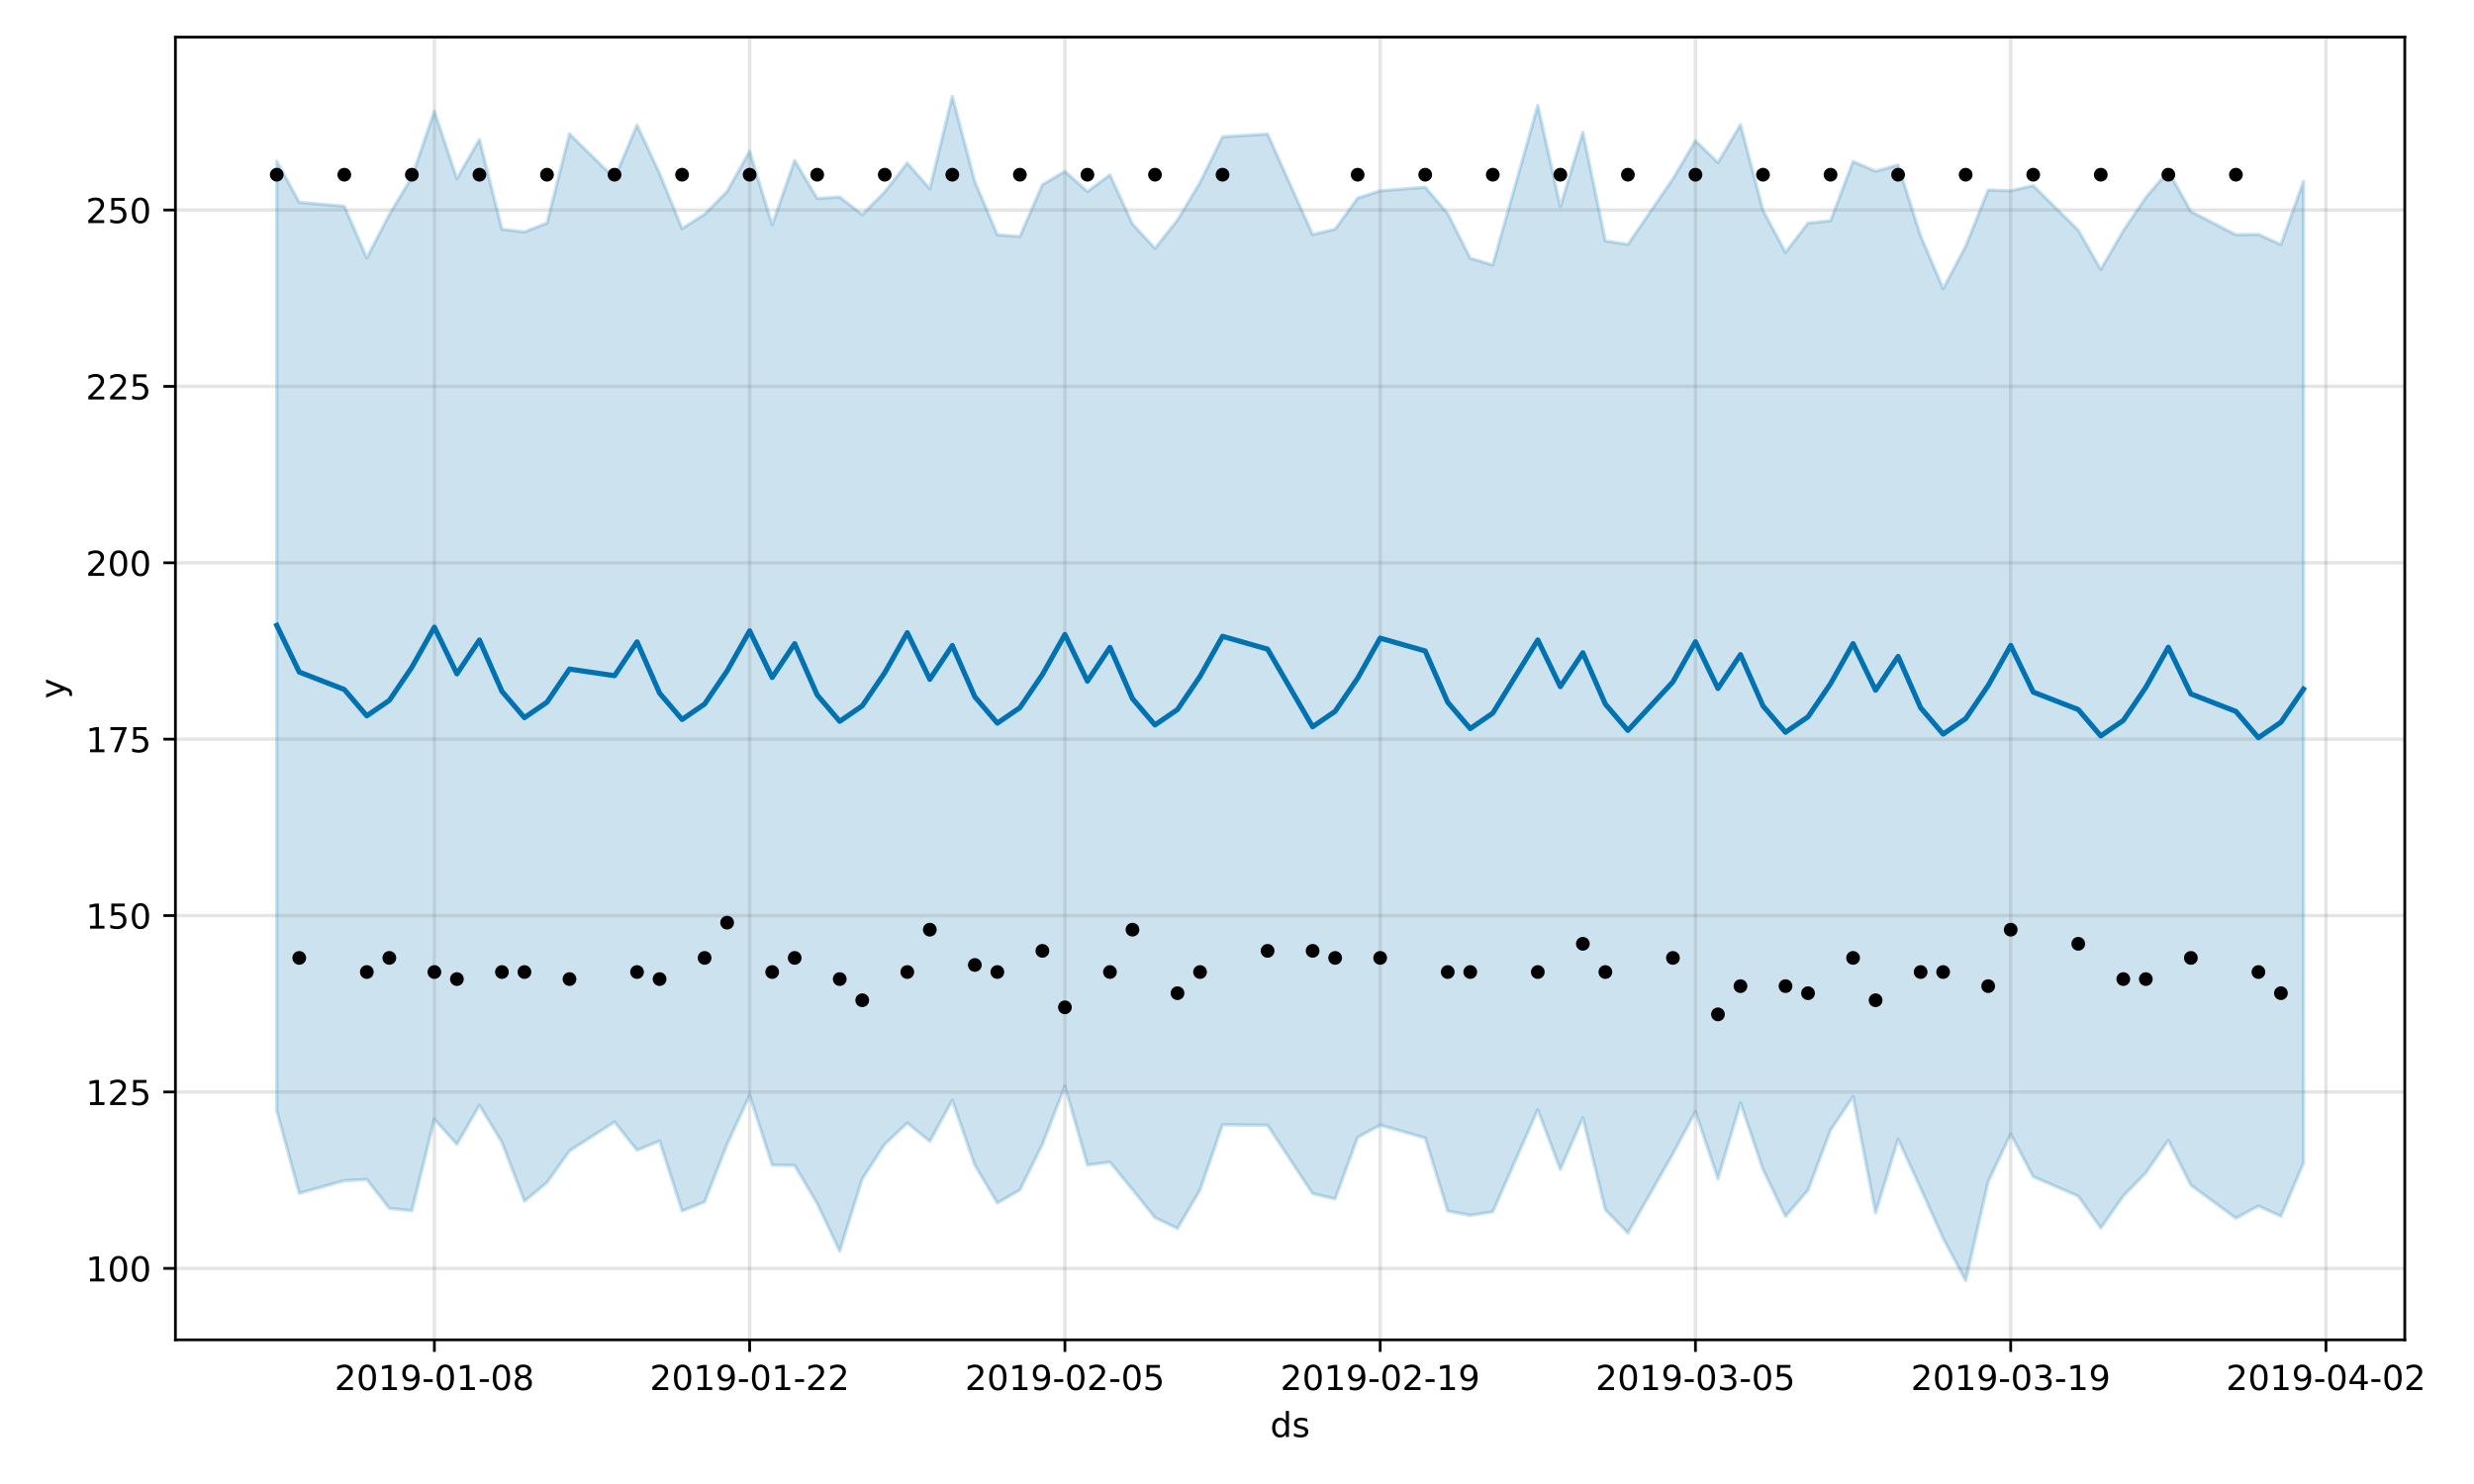 <?xml version="1.0" encoding="utf-8" standalone="no"?>
<!DOCTYPE svg PUBLIC "-//W3C//DTD SVG 1.1//EN"
  "http://www.w3.org/Graphics/SVG/1.1/DTD/svg11.dtd">
<!-- Created with matplotlib (https://matplotlib.org/) -->
<svg height="432pt" version="1.1" viewBox="0 0 720 432" width="720pt" xmlns="http://www.w3.org/2000/svg" xmlns:xlink="http://www.w3.org/1999/xlink">
 <defs>
  <style type="text/css">
*{stroke-linecap:butt;stroke-linejoin:round;}
  </style>
 </defs>
 <g id="figure_1">
  <g id="patch_1">
   <path d="M 0 432 
L 720 432 
L 720 0 
L 0 0 
z
" style="fill:#ffffff;"/>
  </g>
  <g id="axes_1">
   <g id="patch_2">
    <path d="M 51.05 390.04 
L 699.857 390.04 
L 699.857 10.8 
L 51.05 10.8 
z
" style="fill:#ffffff;"/>
   </g>
   <g id="PolyCollection_1">
    <defs>
     <path d="M 80.541 -385.111 
L 80.541 -108.646 
L 87.095 -84.626 
L 100.202 -88.295 
L 106.756 -88.652 
L 113.309 -80.243 
L 119.863 -79.562 
L 126.417 -106.187 
L 132.97 -98.852 
L 139.524 -110.26 
L 146.077 -99.468 
L 152.631 -82.321 
L 159.185 -87.728 
L 165.738 -96.967 
L 178.845 -105.381 
L 185.399 -97.178 
L 191.953 -99.884 
L 198.506 -79.469 
L 205.06 -82.129 
L 211.613 -98.912 
L 218.167 -113.159 
L 224.721 -92.846 
L 231.274 -92.738 
L 237.828 -81.65 
L 244.381 -67.776 
L 250.935 -88.812 
L 257.489 -98.906 
L 264.042 -105.091 
L 270.596 -99.734 
L 277.15 -111.682 
L 283.703 -92.827 
L 290.257 -81.796 
L 296.81 -85.584 
L 303.364 -98.852 
L 309.918 -115.784 
L 316.471 -92.86 
L 323.025 -93.691 
L 329.578 -85.713 
L 336.132 -77.528 
L 342.686 -74.393 
L 349.239 -85.586 
L 355.793 -104.575 
L 368.9 -104.429 
L 382.007 -84.526 
L 388.561 -82.984 
L 395.114 -100.91 
L 401.668 -104.463 
L 414.775 -100.734 
L 421.329 -79.464 
L 427.883 -78.203 
L 434.436 -79.228 
L 447.543 -108.934 
L 454.097 -91.584 
L 460.651 -106.63 
L 467.204 -79.826 
L 473.758 -73.07 
L 486.865 -96.124 
L 493.419 -108.409 
L 499.972 -88.884 
L 506.526 -110.937 
L 513.079 -91.58 
L 519.633 -77.905 
L 526.187 -85.537 
L 532.74 -103.014 
L 539.294 -112.779 
L 545.847 -78.92 
L 552.401 -100.389 
L 558.955 -86.088 
L 565.508 -71.537 
L 572.062 -59.198 
L 578.616 -87.986 
L 585.169 -101.871 
L 591.723 -89.459 
L 604.83 -83.789 
L 611.384 -74.514 
L 617.937 -83.821 
L 624.491 -90.572 
L 631.044 -100.062 
L 637.598 -86.982 
L 650.705 -77.378 
L 657.259 -80.918 
L 663.812 -77.948 
L 670.366 -93.399 
L 670.366 -379.217 
L 670.366 -379.217 
L 663.812 -360.809 
L 657.259 -363.765 
L 650.705 -363.668 
L 637.598 -370.446 
L 631.044 -382.216 
L 624.491 -374.534 
L 617.937 -364.824 
L 611.384 -353.56 
L 604.83 -364.986 
L 591.723 -377.981 
L 585.169 -376.481 
L 578.616 -376.693 
L 572.062 -360.314 
L 565.508 -347.964 
L 558.955 -363.362 
L 552.401 -383.954 
L 545.847 -382.163 
L 539.294 -384.999 
L 532.74 -367.74 
L 526.187 -367.063 
L 519.633 -358.525 
L 513.079 -370.778 
L 506.526 -395.689 
L 499.972 -384.654 
L 493.419 -391.043 
L 486.865 -379.952 
L 473.758 -360.847 
L 467.204 -361.883 
L 460.651 -393.512 
L 454.097 -371.845 
L 447.543 -401.312 
L 434.436 -354.87 
L 427.883 -356.841 
L 421.329 -369.835 
L 414.775 -377.52 
L 401.668 -376.448 
L 395.114 -374.341 
L 388.561 -365.278 
L 382.007 -363.741 
L 368.9 -392.987 
L 355.793 -392.189 
L 349.239 -378.89 
L 342.686 -367.945 
L 336.132 -359.709 
L 329.578 -366.801 
L 323.025 -381.089 
L 316.471 -376.26 
L 309.918 -382.116 
L 303.364 -378.225 
L 296.81 -363.161 
L 290.257 -363.629 
L 283.703 -379.125 
L 277.15 -403.962 
L 270.596 -377.053 
L 264.042 -384.549 
L 257.489 -376.146 
L 250.935 -369.526 
L 244.381 -374.665 
L 237.828 -374.223 
L 231.274 -385.287 
L 224.721 -366.56 
L 218.167 -387.966 
L 211.613 -376.294 
L 205.06 -369.633 
L 198.506 -365.472 
L 191.953 -381.518 
L 185.399 -395.595 
L 178.845 -380.105 
L 165.738 -393.006 
L 159.185 -367.071 
L 152.631 -364.501 
L 146.077 -365.276 
L 139.524 -391.396 
L 132.97 -379.976 
L 126.417 -399.646 
L 119.863 -380.431 
L 113.309 -369.57 
L 106.756 -356.945 
L 100.202 -371.976 
L 87.095 -373.109 
L 80.541 -385.111 
z
" id="m961930ad00" style="stroke:#0072b2;stroke-opacity:0.2;"/>
    </defs>
    <g clip-path="url(#p24dbce9751)">
     <use style="fill:#0072b2;fill-opacity:0.2;stroke:#0072b2;stroke-opacity:0.2;" x="0" xlink:href="#m961930ad00" y="432"/>
    </g>
   </g>
   <g id="matplotlib.axis_1">
    <g id="xtick_1">
     <g id="line2d_1">
      <path clip-path="url(#p24dbce9751)" d="M 126.417 390.04 
L 126.417 10.8 
" style="fill:none;stroke:#808080;stroke-linecap:square;stroke-opacity:0.2;"/>
     </g>
     <g id="line2d_2">
      <defs>
       <path d="M 0 0 
L 0 3.5 
" id="me9d7c62a6e" style="stroke:#000000;stroke-width:0.8;"/>
      </defs>
      <g>
       <use style="stroke:#000000;stroke-width:0.8;" x="126.417" xlink:href="#me9d7c62a6e" y="390.04"/>
      </g>
     </g>
     <g id="text_1">
      <!-- 2019-01-08 -->
      <defs>
       <path d="M 19.188 8.297 
L 53.609 8.297 
L 53.609 0 
L 7.328 0 
L 7.328 8.297 
Q 12.938 14.109 22.625 23.891 
Q 32.328 33.688 34.812 36.531 
Q 39.547 41.844 41.422 45.531 
Q 43.312 49.219 43.312 52.781 
Q 43.312 58.594 39.234 62.25 
Q 35.156 65.922 28.609 65.922 
Q 23.969 65.922 18.812 64.312 
Q 13.672 62.703 7.812 59.422 
L 7.812 69.391 
Q 13.766 71.781 18.938 73 
Q 24.125 74.219 28.422 74.219 
Q 39.75 74.219 46.484 68.547 
Q 53.219 62.891 53.219 53.422 
Q 53.219 48.922 51.531 44.891 
Q 49.859 40.875 45.406 35.406 
Q 44.188 33.984 37.641 27.219 
Q 31.109 20.453 19.188 8.297 
z
" id="DejaVuSans-50"/>
       <path d="M 31.781 66.406 
Q 24.172 66.406 20.328 58.906 
Q 16.5 51.422 16.5 36.375 
Q 16.5 21.391 20.328 13.891 
Q 24.172 6.391 31.781 6.391 
Q 39.453 6.391 43.281 13.891 
Q 47.125 21.391 47.125 36.375 
Q 47.125 51.422 43.281 58.906 
Q 39.453 66.406 31.781 66.406 
z
M 31.781 74.219 
Q 44.047 74.219 50.516 64.516 
Q 56.984 54.828 56.984 36.375 
Q 56.984 17.969 50.516 8.266 
Q 44.047 -1.422 31.781 -1.422 
Q 19.531 -1.422 13.062 8.266 
Q 6.594 17.969 6.594 36.375 
Q 6.594 54.828 13.062 64.516 
Q 19.531 74.219 31.781 74.219 
z
" id="DejaVuSans-48"/>
       <path d="M 12.406 8.297 
L 28.516 8.297 
L 28.516 63.922 
L 10.984 60.406 
L 10.984 69.391 
L 28.422 72.906 
L 38.281 72.906 
L 38.281 8.297 
L 54.391 8.297 
L 54.391 0 
L 12.406 0 
z
" id="DejaVuSans-49"/>
       <path d="M 10.984 1.516 
L 10.984 10.5 
Q 14.703 8.734 18.5 7.812 
Q 22.312 6.891 25.984 6.891 
Q 35.75 6.891 40.891 13.453 
Q 46.047 20.016 46.781 33.406 
Q 43.953 29.203 39.594 26.953 
Q 35.25 24.703 29.984 24.703 
Q 19.047 24.703 12.672 31.312 
Q 6.297 37.938 6.297 49.422 
Q 6.297 60.641 12.938 67.422 
Q 19.578 74.219 30.609 74.219 
Q 43.266 74.219 49.922 64.516 
Q 56.594 54.828 56.594 36.375 
Q 56.594 19.141 48.406 8.859 
Q 40.234 -1.422 26.422 -1.422 
Q 22.703 -1.422 18.891 -0.688 
Q 15.094 0.047 10.984 1.516 
z
M 30.609 32.422 
Q 37.25 32.422 41.125 36.953 
Q 45.016 41.5 45.016 49.422 
Q 45.016 57.281 41.125 61.844 
Q 37.25 66.406 30.609 66.406 
Q 23.969 66.406 20.094 61.844 
Q 16.219 57.281 16.219 49.422 
Q 16.219 41.5 20.094 36.953 
Q 23.969 32.422 30.609 32.422 
z
" id="DejaVuSans-57"/>
       <path d="M 4.891 31.391 
L 31.203 31.391 
L 31.203 23.391 
L 4.891 23.391 
z
" id="DejaVuSans-45"/>
       <path d="M 31.781 34.625 
Q 24.75 34.625 20.719 30.859 
Q 16.703 27.094 16.703 20.516 
Q 16.703 13.922 20.719 10.156 
Q 24.75 6.391 31.781 6.391 
Q 38.812 6.391 42.859 10.172 
Q 46.922 13.969 46.922 20.516 
Q 46.922 27.094 42.891 30.859 
Q 38.875 34.625 31.781 34.625 
z
M 21.922 38.812 
Q 15.578 40.375 12.031 44.719 
Q 8.5 49.078 8.5 55.328 
Q 8.5 64.062 14.719 69.141 
Q 20.953 74.219 31.781 74.219 
Q 42.672 74.219 48.875 69.141 
Q 55.078 64.062 55.078 55.328 
Q 55.078 49.078 51.531 44.719 
Q 48 40.375 41.703 38.812 
Q 48.828 37.156 52.797 32.312 
Q 56.781 27.484 56.781 20.516 
Q 56.781 9.906 50.312 4.234 
Q 43.844 -1.422 31.781 -1.422 
Q 19.734 -1.422 13.25 4.234 
Q 6.781 9.906 6.781 20.516 
Q 6.781 27.484 10.781 32.312 
Q 14.797 37.156 21.922 38.812 
z
M 18.312 54.391 
Q 18.312 48.734 21.844 45.562 
Q 25.391 42.391 31.781 42.391 
Q 38.141 42.391 41.719 45.562 
Q 45.312 48.734 45.312 54.391 
Q 45.312 60.062 41.719 63.234 
Q 38.141 66.406 31.781 66.406 
Q 25.391 66.406 21.844 63.234 
Q 18.312 60.062 18.312 54.391 
z
" id="DejaVuSans-56"/>
      </defs>
      <g transform="translate(97.359 404.638)scale(0.1 -0.1)">
       <use xlink:href="#DejaVuSans-50"/>
       <use x="63.623" xlink:href="#DejaVuSans-48"/>
       <use x="127.246" xlink:href="#DejaVuSans-49"/>
       <use x="190.869" xlink:href="#DejaVuSans-57"/>
       <use x="254.492" xlink:href="#DejaVuSans-45"/>
       <use x="290.576" xlink:href="#DejaVuSans-48"/>
       <use x="354.199" xlink:href="#DejaVuSans-49"/>
       <use x="417.822" xlink:href="#DejaVuSans-45"/>
       <use x="453.906" xlink:href="#DejaVuSans-48"/>
       <use x="517.529" xlink:href="#DejaVuSans-56"/>
      </g>
     </g>
    </g>
    <g id="xtick_2">
     <g id="line2d_3">
      <path clip-path="url(#p24dbce9751)" d="M 218.167 390.04 
L 218.167 10.8 
" style="fill:none;stroke:#808080;stroke-linecap:square;stroke-opacity:0.2;"/>
     </g>
     <g id="line2d_4">
      <g>
       <use style="stroke:#000000;stroke-width:0.8;" x="218.167" xlink:href="#me9d7c62a6e" y="390.04"/>
      </g>
     </g>
     <g id="text_2">
      <!-- 2019-01-22 -->
      <g transform="translate(189.109 404.638)scale(0.1 -0.1)">
       <use xlink:href="#DejaVuSans-50"/>
       <use x="63.623" xlink:href="#DejaVuSans-48"/>
       <use x="127.246" xlink:href="#DejaVuSans-49"/>
       <use x="190.869" xlink:href="#DejaVuSans-57"/>
       <use x="254.492" xlink:href="#DejaVuSans-45"/>
       <use x="290.576" xlink:href="#DejaVuSans-48"/>
       <use x="354.199" xlink:href="#DejaVuSans-49"/>
       <use x="417.822" xlink:href="#DejaVuSans-45"/>
       <use x="453.906" xlink:href="#DejaVuSans-50"/>
       <use x="517.529" xlink:href="#DejaVuSans-50"/>
      </g>
     </g>
    </g>
    <g id="xtick_3">
     <g id="line2d_5">
      <path clip-path="url(#p24dbce9751)" d="M 309.918 390.04 
L 309.918 10.8 
" style="fill:none;stroke:#808080;stroke-linecap:square;stroke-opacity:0.2;"/>
     </g>
     <g id="line2d_6">
      <g>
       <use style="stroke:#000000;stroke-width:0.8;" x="309.918" xlink:href="#me9d7c62a6e" y="390.04"/>
      </g>
     </g>
     <g id="text_3">
      <!-- 2019-02-05 -->
      <defs>
       <path d="M 10.797 72.906 
L 49.516 72.906 
L 49.516 64.594 
L 19.828 64.594 
L 19.828 46.734 
Q 21.969 47.469 24.109 47.828 
Q 26.266 48.188 28.422 48.188 
Q 40.625 48.188 47.75 41.5 
Q 54.891 34.812 54.891 23.391 
Q 54.891 11.625 47.562 5.094 
Q 40.234 -1.422 26.906 -1.422 
Q 22.312 -1.422 17.547 -0.641 
Q 12.797 0.141 7.719 1.703 
L 7.719 11.625 
Q 12.109 9.234 16.797 8.062 
Q 21.484 6.891 26.703 6.891 
Q 35.156 6.891 40.078 11.328 
Q 45.016 15.766 45.016 23.391 
Q 45.016 31 40.078 35.438 
Q 35.156 39.891 26.703 39.891 
Q 22.75 39.891 18.812 39.016 
Q 14.891 38.141 10.797 36.281 
z
" id="DejaVuSans-53"/>
      </defs>
      <g transform="translate(280.86 404.638)scale(0.1 -0.1)">
       <use xlink:href="#DejaVuSans-50"/>
       <use x="63.623" xlink:href="#DejaVuSans-48"/>
       <use x="127.246" xlink:href="#DejaVuSans-49"/>
       <use x="190.869" xlink:href="#DejaVuSans-57"/>
       <use x="254.492" xlink:href="#DejaVuSans-45"/>
       <use x="290.576" xlink:href="#DejaVuSans-48"/>
       <use x="354.199" xlink:href="#DejaVuSans-50"/>
       <use x="417.822" xlink:href="#DejaVuSans-45"/>
       <use x="453.906" xlink:href="#DejaVuSans-48"/>
       <use x="517.529" xlink:href="#DejaVuSans-53"/>
      </g>
     </g>
    </g>
    <g id="xtick_4">
     <g id="line2d_7">
      <path clip-path="url(#p24dbce9751)" d="M 401.668 390.04 
L 401.668 10.8 
" style="fill:none;stroke:#808080;stroke-linecap:square;stroke-opacity:0.2;"/>
     </g>
     <g id="line2d_8">
      <g>
       <use style="stroke:#000000;stroke-width:0.8;" x="401.668" xlink:href="#me9d7c62a6e" y="390.04"/>
      </g>
     </g>
     <g id="text_4">
      <!-- 2019-02-19 -->
      <g transform="translate(372.61 404.638)scale(0.1 -0.1)">
       <use xlink:href="#DejaVuSans-50"/>
       <use x="63.623" xlink:href="#DejaVuSans-48"/>
       <use x="127.246" xlink:href="#DejaVuSans-49"/>
       <use x="190.869" xlink:href="#DejaVuSans-57"/>
       <use x="254.492" xlink:href="#DejaVuSans-45"/>
       <use x="290.576" xlink:href="#DejaVuSans-48"/>
       <use x="354.199" xlink:href="#DejaVuSans-50"/>
       <use x="417.822" xlink:href="#DejaVuSans-45"/>
       <use x="453.906" xlink:href="#DejaVuSans-49"/>
       <use x="517.529" xlink:href="#DejaVuSans-57"/>
      </g>
     </g>
    </g>
    <g id="xtick_5">
     <g id="line2d_9">
      <path clip-path="url(#p24dbce9751)" d="M 493.419 390.04 
L 493.419 10.8 
" style="fill:none;stroke:#808080;stroke-linecap:square;stroke-opacity:0.2;"/>
     </g>
     <g id="line2d_10">
      <g>
       <use style="stroke:#000000;stroke-width:0.8;" x="493.419" xlink:href="#me9d7c62a6e" y="390.04"/>
      </g>
     </g>
     <g id="text_5">
      <!-- 2019-03-05 -->
      <defs>
       <path d="M 40.578 39.312 
Q 47.656 37.797 51.625 33 
Q 55.609 28.219 55.609 21.188 
Q 55.609 10.406 48.188 4.484 
Q 40.766 -1.422 27.094 -1.422 
Q 22.516 -1.422 17.656 -0.516 
Q 12.797 0.391 7.625 2.203 
L 7.625 11.719 
Q 11.719 9.328 16.594 8.109 
Q 21.484 6.891 26.812 6.891 
Q 36.078 6.891 40.938 10.547 
Q 45.797 14.203 45.797 21.188 
Q 45.797 27.641 41.281 31.266 
Q 36.766 34.906 28.719 34.906 
L 20.219 34.906 
L 20.219 43.016 
L 29.109 43.016 
Q 36.375 43.016 40.234 45.922 
Q 44.094 48.828 44.094 54.297 
Q 44.094 59.906 40.109 62.906 
Q 36.141 65.922 28.719 65.922 
Q 24.656 65.922 20.016 65.031 
Q 15.375 64.156 9.812 62.312 
L 9.812 71.094 
Q 15.438 72.656 20.344 73.438 
Q 25.25 74.219 29.594 74.219 
Q 40.828 74.219 47.359 69.109 
Q 53.906 64.016 53.906 55.328 
Q 53.906 49.266 50.438 45.094 
Q 46.969 40.922 40.578 39.312 
z
" id="DejaVuSans-51"/>
      </defs>
      <g transform="translate(464.361 404.638)scale(0.1 -0.1)">
       <use xlink:href="#DejaVuSans-50"/>
       <use x="63.623" xlink:href="#DejaVuSans-48"/>
       <use x="127.246" xlink:href="#DejaVuSans-49"/>
       <use x="190.869" xlink:href="#DejaVuSans-57"/>
       <use x="254.492" xlink:href="#DejaVuSans-45"/>
       <use x="290.576" xlink:href="#DejaVuSans-48"/>
       <use x="354.199" xlink:href="#DejaVuSans-51"/>
       <use x="417.822" xlink:href="#DejaVuSans-45"/>
       <use x="453.906" xlink:href="#DejaVuSans-48"/>
       <use x="517.529" xlink:href="#DejaVuSans-53"/>
      </g>
     </g>
    </g>
    <g id="xtick_6">
     <g id="line2d_11">
      <path clip-path="url(#p24dbce9751)" d="M 585.169 390.04 
L 585.169 10.8 
" style="fill:none;stroke:#808080;stroke-linecap:square;stroke-opacity:0.2;"/>
     </g>
     <g id="line2d_12">
      <g>
       <use style="stroke:#000000;stroke-width:0.8;" x="585.169" xlink:href="#me9d7c62a6e" y="390.04"/>
      </g>
     </g>
     <g id="text_6">
      <!-- 2019-03-19 -->
      <g transform="translate(556.111 404.638)scale(0.1 -0.1)">
       <use xlink:href="#DejaVuSans-50"/>
       <use x="63.623" xlink:href="#DejaVuSans-48"/>
       <use x="127.246" xlink:href="#DejaVuSans-49"/>
       <use x="190.869" xlink:href="#DejaVuSans-57"/>
       <use x="254.492" xlink:href="#DejaVuSans-45"/>
       <use x="290.576" xlink:href="#DejaVuSans-48"/>
       <use x="354.199" xlink:href="#DejaVuSans-51"/>
       <use x="417.822" xlink:href="#DejaVuSans-45"/>
       <use x="453.906" xlink:href="#DejaVuSans-49"/>
       <use x="517.529" xlink:href="#DejaVuSans-57"/>
      </g>
     </g>
    </g>
    <g id="xtick_7">
     <g id="line2d_13">
      <path clip-path="url(#p24dbce9751)" d="M 676.92 390.04 
L 676.92 10.8 
" style="fill:none;stroke:#808080;stroke-linecap:square;stroke-opacity:0.2;"/>
     </g>
     <g id="line2d_14">
      <g>
       <use style="stroke:#000000;stroke-width:0.8;" x="676.92" xlink:href="#me9d7c62a6e" y="390.04"/>
      </g>
     </g>
     <g id="text_7">
      <!-- 2019-04-02 -->
      <defs>
       <path d="M 37.797 64.312 
L 12.891 25.391 
L 37.797 25.391 
z
M 35.203 72.906 
L 47.609 72.906 
L 47.609 25.391 
L 58.016 25.391 
L 58.016 17.188 
L 47.609 17.188 
L 47.609 0 
L 37.797 0 
L 37.797 17.188 
L 4.891 17.188 
L 4.891 26.703 
z
" id="DejaVuSans-52"/>
      </defs>
      <g transform="translate(647.862 404.638)scale(0.1 -0.1)">
       <use xlink:href="#DejaVuSans-50"/>
       <use x="63.623" xlink:href="#DejaVuSans-48"/>
       <use x="127.246" xlink:href="#DejaVuSans-49"/>
       <use x="190.869" xlink:href="#DejaVuSans-57"/>
       <use x="254.492" xlink:href="#DejaVuSans-45"/>
       <use x="290.576" xlink:href="#DejaVuSans-48"/>
       <use x="354.199" xlink:href="#DejaVuSans-52"/>
       <use x="417.822" xlink:href="#DejaVuSans-45"/>
       <use x="453.906" xlink:href="#DejaVuSans-48"/>
       <use x="517.529" xlink:href="#DejaVuSans-50"/>
      </g>
     </g>
    </g>
    <g id="text_8">
     <!-- ds -->
     <defs>
      <path d="M 45.406 46.391 
L 45.406 75.984 
L 54.391 75.984 
L 54.391 0 
L 45.406 0 
L 45.406 8.203 
Q 42.578 3.328 38.25 0.953 
Q 33.938 -1.422 27.875 -1.422 
Q 17.969 -1.422 11.734 6.484 
Q 5.516 14.406 5.516 27.297 
Q 5.516 40.188 11.734 48.094 
Q 17.969 56 27.875 56 
Q 33.938 56 38.25 53.625 
Q 42.578 51.266 45.406 46.391 
z
M 14.797 27.297 
Q 14.797 17.391 18.875 11.75 
Q 22.953 6.109 30.078 6.109 
Q 37.203 6.109 41.297 11.75 
Q 45.406 17.391 45.406 27.297 
Q 45.406 37.203 41.297 42.844 
Q 37.203 48.484 30.078 48.484 
Q 22.953 48.484 18.875 42.844 
Q 14.797 37.203 14.797 27.297 
z
" id="DejaVuSans-100"/>
      <path d="M 44.281 53.078 
L 44.281 44.578 
Q 40.484 46.531 36.375 47.5 
Q 32.281 48.484 27.875 48.484 
Q 21.188 48.484 17.844 46.438 
Q 14.5 44.391 14.5 40.281 
Q 14.5 37.156 16.891 35.375 
Q 19.281 33.594 26.516 31.984 
L 29.594 31.297 
Q 39.156 29.25 43.188 25.516 
Q 47.219 21.781 47.219 15.094 
Q 47.219 7.469 41.188 3.016 
Q 35.156 -1.422 24.609 -1.422 
Q 20.219 -1.422 15.453 -0.562 
Q 10.688 0.297 5.422 2 
L 5.422 11.281 
Q 10.406 8.688 15.234 7.391 
Q 20.062 6.109 24.812 6.109 
Q 31.156 6.109 34.562 8.281 
Q 37.984 10.453 37.984 14.406 
Q 37.984 18.062 35.516 20.016 
Q 33.062 21.969 24.703 23.781 
L 21.578 24.516 
Q 13.234 26.266 9.516 29.906 
Q 5.812 33.547 5.812 39.891 
Q 5.812 47.609 11.281 51.797 
Q 16.75 56 26.812 56 
Q 31.781 56 36.172 55.266 
Q 40.578 54.547 44.281 53.078 
z
" id="DejaVuSans-115"/>
     </defs>
     <g transform="translate(369.675 418.317)scale(0.1 -0.1)">
      <use xlink:href="#DejaVuSans-100"/>
      <use x="63.477" xlink:href="#DejaVuSans-115"/>
     </g>
    </g>
   </g>
   <g id="matplotlib.axis_2">
    <g id="ytick_1">
     <g id="line2d_15">
      <path clip-path="url(#p24dbce9751)" d="M 51.05 369.23 
L 699.857 369.23 
" style="fill:none;stroke:#808080;stroke-linecap:square;stroke-opacity:0.2;"/>
     </g>
     <g id="line2d_16">
      <defs>
       <path d="M 0 0 
L -3.5 0 
" id="m4ddb44631c" style="stroke:#000000;stroke-width:0.8;"/>
      </defs>
      <g>
       <use style="stroke:#000000;stroke-width:0.8;" x="51.05" xlink:href="#m4ddb44631c" y="369.23"/>
      </g>
     </g>
     <g id="text_9">
      <!-- 100 -->
      <g transform="translate(24.962 373.029)scale(0.1 -0.1)">
       <use xlink:href="#DejaVuSans-49"/>
       <use x="63.623" xlink:href="#DejaVuSans-48"/>
       <use x="127.246" xlink:href="#DejaVuSans-48"/>
      </g>
     </g>
    </g>
    <g id="ytick_2">
     <g id="line2d_17">
      <path clip-path="url(#p24dbce9751)" d="M 51.05 317.88 
L 699.857 317.88 
" style="fill:none;stroke:#808080;stroke-linecap:square;stroke-opacity:0.2;"/>
     </g>
     <g id="line2d_18">
      <g>
       <use style="stroke:#000000;stroke-width:0.8;" x="51.05" xlink:href="#m4ddb44631c" y="317.88"/>
      </g>
     </g>
     <g id="text_10">
      <!-- 125 -->
      <g transform="translate(24.962 321.679)scale(0.1 -0.1)">
       <use xlink:href="#DejaVuSans-49"/>
       <use x="63.623" xlink:href="#DejaVuSans-50"/>
       <use x="127.246" xlink:href="#DejaVuSans-53"/>
      </g>
     </g>
    </g>
    <g id="ytick_3">
     <g id="line2d_19">
      <path clip-path="url(#p24dbce9751)" d="M 51.05 266.529 
L 699.857 266.529 
" style="fill:none;stroke:#808080;stroke-linecap:square;stroke-opacity:0.2;"/>
     </g>
     <g id="line2d_20">
      <g>
       <use style="stroke:#000000;stroke-width:0.8;" x="51.05" xlink:href="#m4ddb44631c" y="266.529"/>
      </g>
     </g>
     <g id="text_11">
      <!-- 150 -->
      <g transform="translate(24.962 270.329)scale(0.1 -0.1)">
       <use xlink:href="#DejaVuSans-49"/>
       <use x="63.623" xlink:href="#DejaVuSans-53"/>
       <use x="127.246" xlink:href="#DejaVuSans-48"/>
      </g>
     </g>
    </g>
    <g id="ytick_4">
     <g id="line2d_21">
      <path clip-path="url(#p24dbce9751)" d="M 51.05 215.179 
L 699.857 215.179 
" style="fill:none;stroke:#808080;stroke-linecap:square;stroke-opacity:0.2;"/>
     </g>
     <g id="line2d_22">
      <g>
       <use style="stroke:#000000;stroke-width:0.8;" x="51.05" xlink:href="#m4ddb44631c" y="215.179"/>
      </g>
     </g>
     <g id="text_12">
      <!-- 175 -->
      <defs>
       <path d="M 8.203 72.906 
L 55.078 72.906 
L 55.078 68.703 
L 28.609 0 
L 18.312 0 
L 43.219 64.594 
L 8.203 64.594 
z
" id="DejaVuSans-55"/>
      </defs>
      <g transform="translate(24.962 218.978)scale(0.1 -0.1)">
       <use xlink:href="#DejaVuSans-49"/>
       <use x="63.623" xlink:href="#DejaVuSans-55"/>
       <use x="127.246" xlink:href="#DejaVuSans-53"/>
      </g>
     </g>
    </g>
    <g id="ytick_5">
     <g id="line2d_23">
      <path clip-path="url(#p24dbce9751)" d="M 51.05 163.828 
L 699.857 163.828 
" style="fill:none;stroke:#808080;stroke-linecap:square;stroke-opacity:0.2;"/>
     </g>
     <g id="line2d_24">
      <g>
       <use style="stroke:#000000;stroke-width:0.8;" x="51.05" xlink:href="#m4ddb44631c" y="163.828"/>
      </g>
     </g>
     <g id="text_13">
      <!-- 200 -->
      <g transform="translate(24.962 167.628)scale(0.1 -0.1)">
       <use xlink:href="#DejaVuSans-50"/>
       <use x="63.623" xlink:href="#DejaVuSans-48"/>
       <use x="127.246" xlink:href="#DejaVuSans-48"/>
      </g>
     </g>
    </g>
    <g id="ytick_6">
     <g id="line2d_25">
      <path clip-path="url(#p24dbce9751)" d="M 51.05 112.478 
L 699.857 112.478 
" style="fill:none;stroke:#808080;stroke-linecap:square;stroke-opacity:0.2;"/>
     </g>
     <g id="line2d_26">
      <g>
       <use style="stroke:#000000;stroke-width:0.8;" x="51.05" xlink:href="#m4ddb44631c" y="112.478"/>
      </g>
     </g>
     <g id="text_14">
      <!-- 225 -->
      <g transform="translate(24.962 116.277)scale(0.1 -0.1)">
       <use xlink:href="#DejaVuSans-50"/>
       <use x="63.623" xlink:href="#DejaVuSans-50"/>
       <use x="127.246" xlink:href="#DejaVuSans-53"/>
      </g>
     </g>
    </g>
    <g id="ytick_7">
     <g id="line2d_27">
      <path clip-path="url(#p24dbce9751)" d="M 51.05 61.127 
L 699.857 61.127 
" style="fill:none;stroke:#808080;stroke-linecap:square;stroke-opacity:0.2;"/>
     </g>
     <g id="line2d_28">
      <g>
       <use style="stroke:#000000;stroke-width:0.8;" x="51.05" xlink:href="#m4ddb44631c" y="61.127"/>
      </g>
     </g>
     <g id="text_15">
      <!-- 250 -->
      <g transform="translate(24.962 64.927)scale(0.1 -0.1)">
       <use xlink:href="#DejaVuSans-50"/>
       <use x="63.623" xlink:href="#DejaVuSans-53"/>
       <use x="127.246" xlink:href="#DejaVuSans-48"/>
      </g>
     </g>
    </g>
    <g id="text_16">
     <!-- y -->
     <defs>
      <path d="M 32.172 -5.078 
Q 28.375 -14.844 24.75 -17.812 
Q 21.141 -20.797 15.094 -20.797 
L 7.906 -20.797 
L 7.906 -13.281 
L 13.188 -13.281 
Q 16.891 -13.281 18.938 -11.516 
Q 21 -9.766 23.484 -3.219 
L 25.094 0.875 
L 2.984 54.688 
L 12.5 54.688 
L 29.594 11.922 
L 46.688 54.688 
L 56.203 54.688 
z
" id="DejaVuSans-121"/>
     </defs>
     <g transform="translate(18.883 203.379)rotate(-90)scale(0.1 -0.1)">
      <use xlink:href="#DejaVuSans-121"/>
     </g>
    </g>
   </g>
   <g id="line2d_29">
    <defs>
     <path d="M 0 1.5 
C 0.398 1.5 0.779 1.342 1.061 1.061 
C 1.342 0.779 1.5 0.398 1.5 0 
C 1.5 -0.398 1.342 -0.779 1.061 -1.061 
C 0.779 -1.342 0.398 -1.5 0 -1.5 
C -0.398 -1.5 -0.779 -1.342 -1.061 -1.061 
C -1.342 -0.779 -1.5 -0.398 -1.5 0 
C -1.5 0.398 -1.342 0.779 -1.061 1.061 
C -0.779 1.342 -0.398 1.5 0 1.5 
z
" id="mca19b5a709" style="stroke:#000000;"/>
    </defs>
    <g clip-path="url(#p24dbce9751)">
     <use style="stroke:#000000;" x="80.541" xlink:href="#mca19b5a709" y="50.857"/>
     <use style="stroke:#000000;" x="87.095" xlink:href="#mca19b5a709" y="278.853"/>
     <use style="stroke:#000000;" x="100.202" xlink:href="#mca19b5a709" y="50.857"/>
     <use style="stroke:#000000;" x="106.756" xlink:href="#mca19b5a709" y="282.961"/>
     <use style="stroke:#000000;" x="113.309" xlink:href="#mca19b5a709" y="278.853"/>
     <use style="stroke:#000000;" x="119.863" xlink:href="#mca19b5a709" y="50.857"/>
     <use style="stroke:#000000;" x="126.417" xlink:href="#mca19b5a709" y="282.961"/>
     <use style="stroke:#000000;" x="132.97" xlink:href="#mca19b5a709" y="285.015"/>
     <use style="stroke:#000000;" x="139.524" xlink:href="#mca19b5a709" y="50.857"/>
     <use style="stroke:#000000;" x="146.077" xlink:href="#mca19b5a709" y="282.961"/>
     <use style="stroke:#000000;" x="152.631" xlink:href="#mca19b5a709" y="282.961"/>
     <use style="stroke:#000000;" x="159.185" xlink:href="#mca19b5a709" y="50.857"/>
     <use style="stroke:#000000;" x="165.738" xlink:href="#mca19b5a709" y="285.015"/>
     <use style="stroke:#000000;" x="178.845" xlink:href="#mca19b5a709" y="50.857"/>
     <use style="stroke:#000000;" x="185.399" xlink:href="#mca19b5a709" y="282.961"/>
     <use style="stroke:#000000;" x="191.953" xlink:href="#mca19b5a709" y="285.015"/>
     <use style="stroke:#000000;" x="198.506" xlink:href="#mca19b5a709" y="50.857"/>
     <use style="stroke:#000000;" x="205.06" xlink:href="#mca19b5a709" y="278.853"/>
     <use style="stroke:#000000;" x="211.613" xlink:href="#mca19b5a709" y="268.583"/>
     <use style="stroke:#000000;" x="218.167" xlink:href="#mca19b5a709" y="50.857"/>
     <use style="stroke:#000000;" x="224.721" xlink:href="#mca19b5a709" y="282.961"/>
     <use style="stroke:#000000;" x="231.274" xlink:href="#mca19b5a709" y="278.853"/>
     <use style="stroke:#000000;" x="237.828" xlink:href="#mca19b5a709" y="50.857"/>
     <use style="stroke:#000000;" x="244.381" xlink:href="#mca19b5a709" y="285.015"/>
     <use style="stroke:#000000;" x="250.935" xlink:href="#mca19b5a709" y="291.178"/>
     <use style="stroke:#000000;" x="257.489" xlink:href="#mca19b5a709" y="50.857"/>
     <use style="stroke:#000000;" x="264.042" xlink:href="#mca19b5a709" y="282.961"/>
     <use style="stroke:#000000;" x="270.596" xlink:href="#mca19b5a709" y="270.637"/>
     <use style="stroke:#000000;" x="277.15" xlink:href="#mca19b5a709" y="50.857"/>
     <use style="stroke:#000000;" x="283.703" xlink:href="#mca19b5a709" y="280.907"/>
     <use style="stroke:#000000;" x="290.257" xlink:href="#mca19b5a709" y="282.961"/>
     <use style="stroke:#000000;" x="296.81" xlink:href="#mca19b5a709" y="50.857"/>
     <use style="stroke:#000000;" x="303.364" xlink:href="#mca19b5a709" y="276.799"/>
     <use style="stroke:#000000;" x="309.918" xlink:href="#mca19b5a709" y="293.232"/>
     <use style="stroke:#000000;" x="316.471" xlink:href="#mca19b5a709" y="50.857"/>
     <use style="stroke:#000000;" x="323.025" xlink:href="#mca19b5a709" y="282.961"/>
     <use style="stroke:#000000;" x="329.578" xlink:href="#mca19b5a709" y="270.637"/>
     <use style="stroke:#000000;" x="336.132" xlink:href="#mca19b5a709" y="50.857"/>
     <use style="stroke:#000000;" x="342.686" xlink:href="#mca19b5a709" y="289.123"/>
     <use style="stroke:#000000;" x="349.239" xlink:href="#mca19b5a709" y="282.961"/>
     <use style="stroke:#000000;" x="355.793" xlink:href="#mca19b5a709" y="50.857"/>
     <use style="stroke:#000000;" x="368.9" xlink:href="#mca19b5a709" y="276.799"/>
     <use style="stroke:#000000;" x="382.007" xlink:href="#mca19b5a709" y="276.799"/>
     <use style="stroke:#000000;" x="388.561" xlink:href="#mca19b5a709" y="278.853"/>
     <use style="stroke:#000000;" x="395.114" xlink:href="#mca19b5a709" y="50.857"/>
     <use style="stroke:#000000;" x="401.668" xlink:href="#mca19b5a709" y="278.853"/>
     <use style="stroke:#000000;" x="414.775" xlink:href="#mca19b5a709" y="50.857"/>
     <use style="stroke:#000000;" x="421.329" xlink:href="#mca19b5a709" y="282.961"/>
     <use style="stroke:#000000;" x="427.883" xlink:href="#mca19b5a709" y="282.961"/>
     <use style="stroke:#000000;" x="434.436" xlink:href="#mca19b5a709" y="50.857"/>
     <use style="stroke:#000000;" x="447.543" xlink:href="#mca19b5a709" y="282.961"/>
     <use style="stroke:#000000;" x="454.097" xlink:href="#mca19b5a709" y="50.857"/>
     <use style="stroke:#000000;" x="460.651" xlink:href="#mca19b5a709" y="274.745"/>
     <use style="stroke:#000000;" x="467.204" xlink:href="#mca19b5a709" y="282.961"/>
     <use style="stroke:#000000;" x="473.758" xlink:href="#mca19b5a709" y="50.857"/>
     <use style="stroke:#000000;" x="486.865" xlink:href="#mca19b5a709" y="278.853"/>
     <use style="stroke:#000000;" x="493.419" xlink:href="#mca19b5a709" y="50.857"/>
     <use style="stroke:#000000;" x="499.972" xlink:href="#mca19b5a709" y="295.286"/>
     <use style="stroke:#000000;" x="506.526" xlink:href="#mca19b5a709" y="287.069"/>
     <use style="stroke:#000000;" x="513.079" xlink:href="#mca19b5a709" y="50.857"/>
     <use style="stroke:#000000;" x="519.633" xlink:href="#mca19b5a709" y="287.069"/>
     <use style="stroke:#000000;" x="526.187" xlink:href="#mca19b5a709" y="289.123"/>
     <use style="stroke:#000000;" x="532.74" xlink:href="#mca19b5a709" y="50.857"/>
     <use style="stroke:#000000;" x="539.294" xlink:href="#mca19b5a709" y="278.853"/>
     <use style="stroke:#000000;" x="545.847" xlink:href="#mca19b5a709" y="291.178"/>
     <use style="stroke:#000000;" x="552.401" xlink:href="#mca19b5a709" y="50.857"/>
     <use style="stroke:#000000;" x="558.955" xlink:href="#mca19b5a709" y="282.961"/>
     <use style="stroke:#000000;" x="565.508" xlink:href="#mca19b5a709" y="282.961"/>
     <use style="stroke:#000000;" x="572.062" xlink:href="#mca19b5a709" y="50.857"/>
     <use style="stroke:#000000;" x="578.616" xlink:href="#mca19b5a709" y="287.069"/>
     <use style="stroke:#000000;" x="585.169" xlink:href="#mca19b5a709" y="270.637"/>
     <use style="stroke:#000000;" x="591.723" xlink:href="#mca19b5a709" y="50.857"/>
     <use style="stroke:#000000;" x="604.83" xlink:href="#mca19b5a709" y="274.745"/>
     <use style="stroke:#000000;" x="611.384" xlink:href="#mca19b5a709" y="50.857"/>
     <use style="stroke:#000000;" x="617.937" xlink:href="#mca19b5a709" y="285.015"/>
     <use style="stroke:#000000;" x="624.491" xlink:href="#mca19b5a709" y="285.015"/>
     <use style="stroke:#000000;" x="631.044" xlink:href="#mca19b5a709" y="50.857"/>
     <use style="stroke:#000000;" x="637.598" xlink:href="#mca19b5a709" y="278.853"/>
     <use style="stroke:#000000;" x="650.705" xlink:href="#mca19b5a709" y="50.857"/>
     <use style="stroke:#000000;" x="657.259" xlink:href="#mca19b5a709" y="282.961"/>
     <use style="stroke:#000000;" x="663.812" xlink:href="#mca19b5a709" y="289.123"/>
    </g>
   </g>
   <g id="line2d_30">
    <path clip-path="url(#p24dbce9751)" d="M 80.541 182.047 
L 87.095 195.631 
L 100.202 200.716 
L 106.756 208.381 
L 113.309 203.886 
L 119.863 194.238 
L 126.417 182.578 
L 132.97 196.162 
L 139.524 186.314 
L 146.077 201.247 
L 152.631 208.912 
L 159.185 204.417 
L 165.738 194.769 
L 178.845 196.693 
L 185.399 186.845 
L 191.953 201.778 
L 198.506 209.443 
L 205.06 204.948 
L 211.613 195.3 
L 218.167 183.64 
L 224.721 197.224 
L 231.274 187.376 
L 237.828 202.309 
L 244.381 209.973 
L 250.935 205.479 
L 257.489 195.831 
L 264.042 184.171 
L 270.596 197.755 
L 277.15 187.906 
L 283.703 202.84 
L 290.257 210.504 
L 296.81 206.01 
L 303.364 196.362 
L 309.918 184.702 
L 316.471 198.286 
L 323.025 188.437 
L 329.578 203.371 
L 336.132 211.035 
L 342.686 206.541 
L 349.239 196.893 
L 355.793 185.233 
L 368.9 188.968 
L 382.007 211.566 
L 388.561 207.072 
L 395.114 197.424 
L 401.668 185.764 
L 414.775 189.499 
L 421.329 204.433 
L 427.883 212.097 
L 434.436 207.603 
L 447.543 186.295 
L 454.097 199.879 
L 460.651 190.03 
L 467.204 204.964 
L 473.758 212.628 
L 486.865 198.486 
L 493.419 186.825 
L 499.972 200.409 
L 506.526 190.561 
L 513.079 205.495 
L 519.633 213.159 
L 526.187 208.665 
L 532.74 199.017 
L 539.294 187.356 
L 545.847 200.94 
L 552.401 191.092 
L 558.955 206.026 
L 565.508 213.69 
L 572.062 209.195 
L 578.616 199.548 
L 585.169 187.887 
L 591.723 201.471 
L 604.83 206.557 
L 611.384 214.221 
L 617.937 209.726 
L 624.491 200.079 
L 631.044 188.418 
L 637.598 202.002 
L 650.705 207.088 
L 657.259 214.752 
L 663.812 210.257 
L 670.366 200.609 
" style="fill:none;stroke:#0072b2;stroke-linecap:square;stroke-width:1.5;"/>
   </g>
   <g id="patch_3">
    <path d="M 51.05 390.04 
L 51.05 10.8 
" style="fill:none;stroke:#000000;stroke-linecap:square;stroke-linejoin:miter;stroke-width:0.8;"/>
   </g>
   <g id="patch_4">
    <path d="M 699.857 390.04 
L 699.857 10.8 
" style="fill:none;stroke:#000000;stroke-linecap:square;stroke-linejoin:miter;stroke-width:0.8;"/>
   </g>
   <g id="patch_5">
    <path d="M 51.05 390.04 
L 699.857 390.04 
" style="fill:none;stroke:#000000;stroke-linecap:square;stroke-linejoin:miter;stroke-width:0.8;"/>
   </g>
   <g id="patch_6">
    <path d="M 51.05 10.8 
L 699.857 10.8 
" style="fill:none;stroke:#000000;stroke-linecap:square;stroke-linejoin:miter;stroke-width:0.8;"/>
   </g>
  </g>
 </g>
 <defs>
  <clipPath id="p24dbce9751">
   <rect height="379.24" width="648.807" x="51.05" y="10.8"/>
  </clipPath>
 </defs>
</svg>
